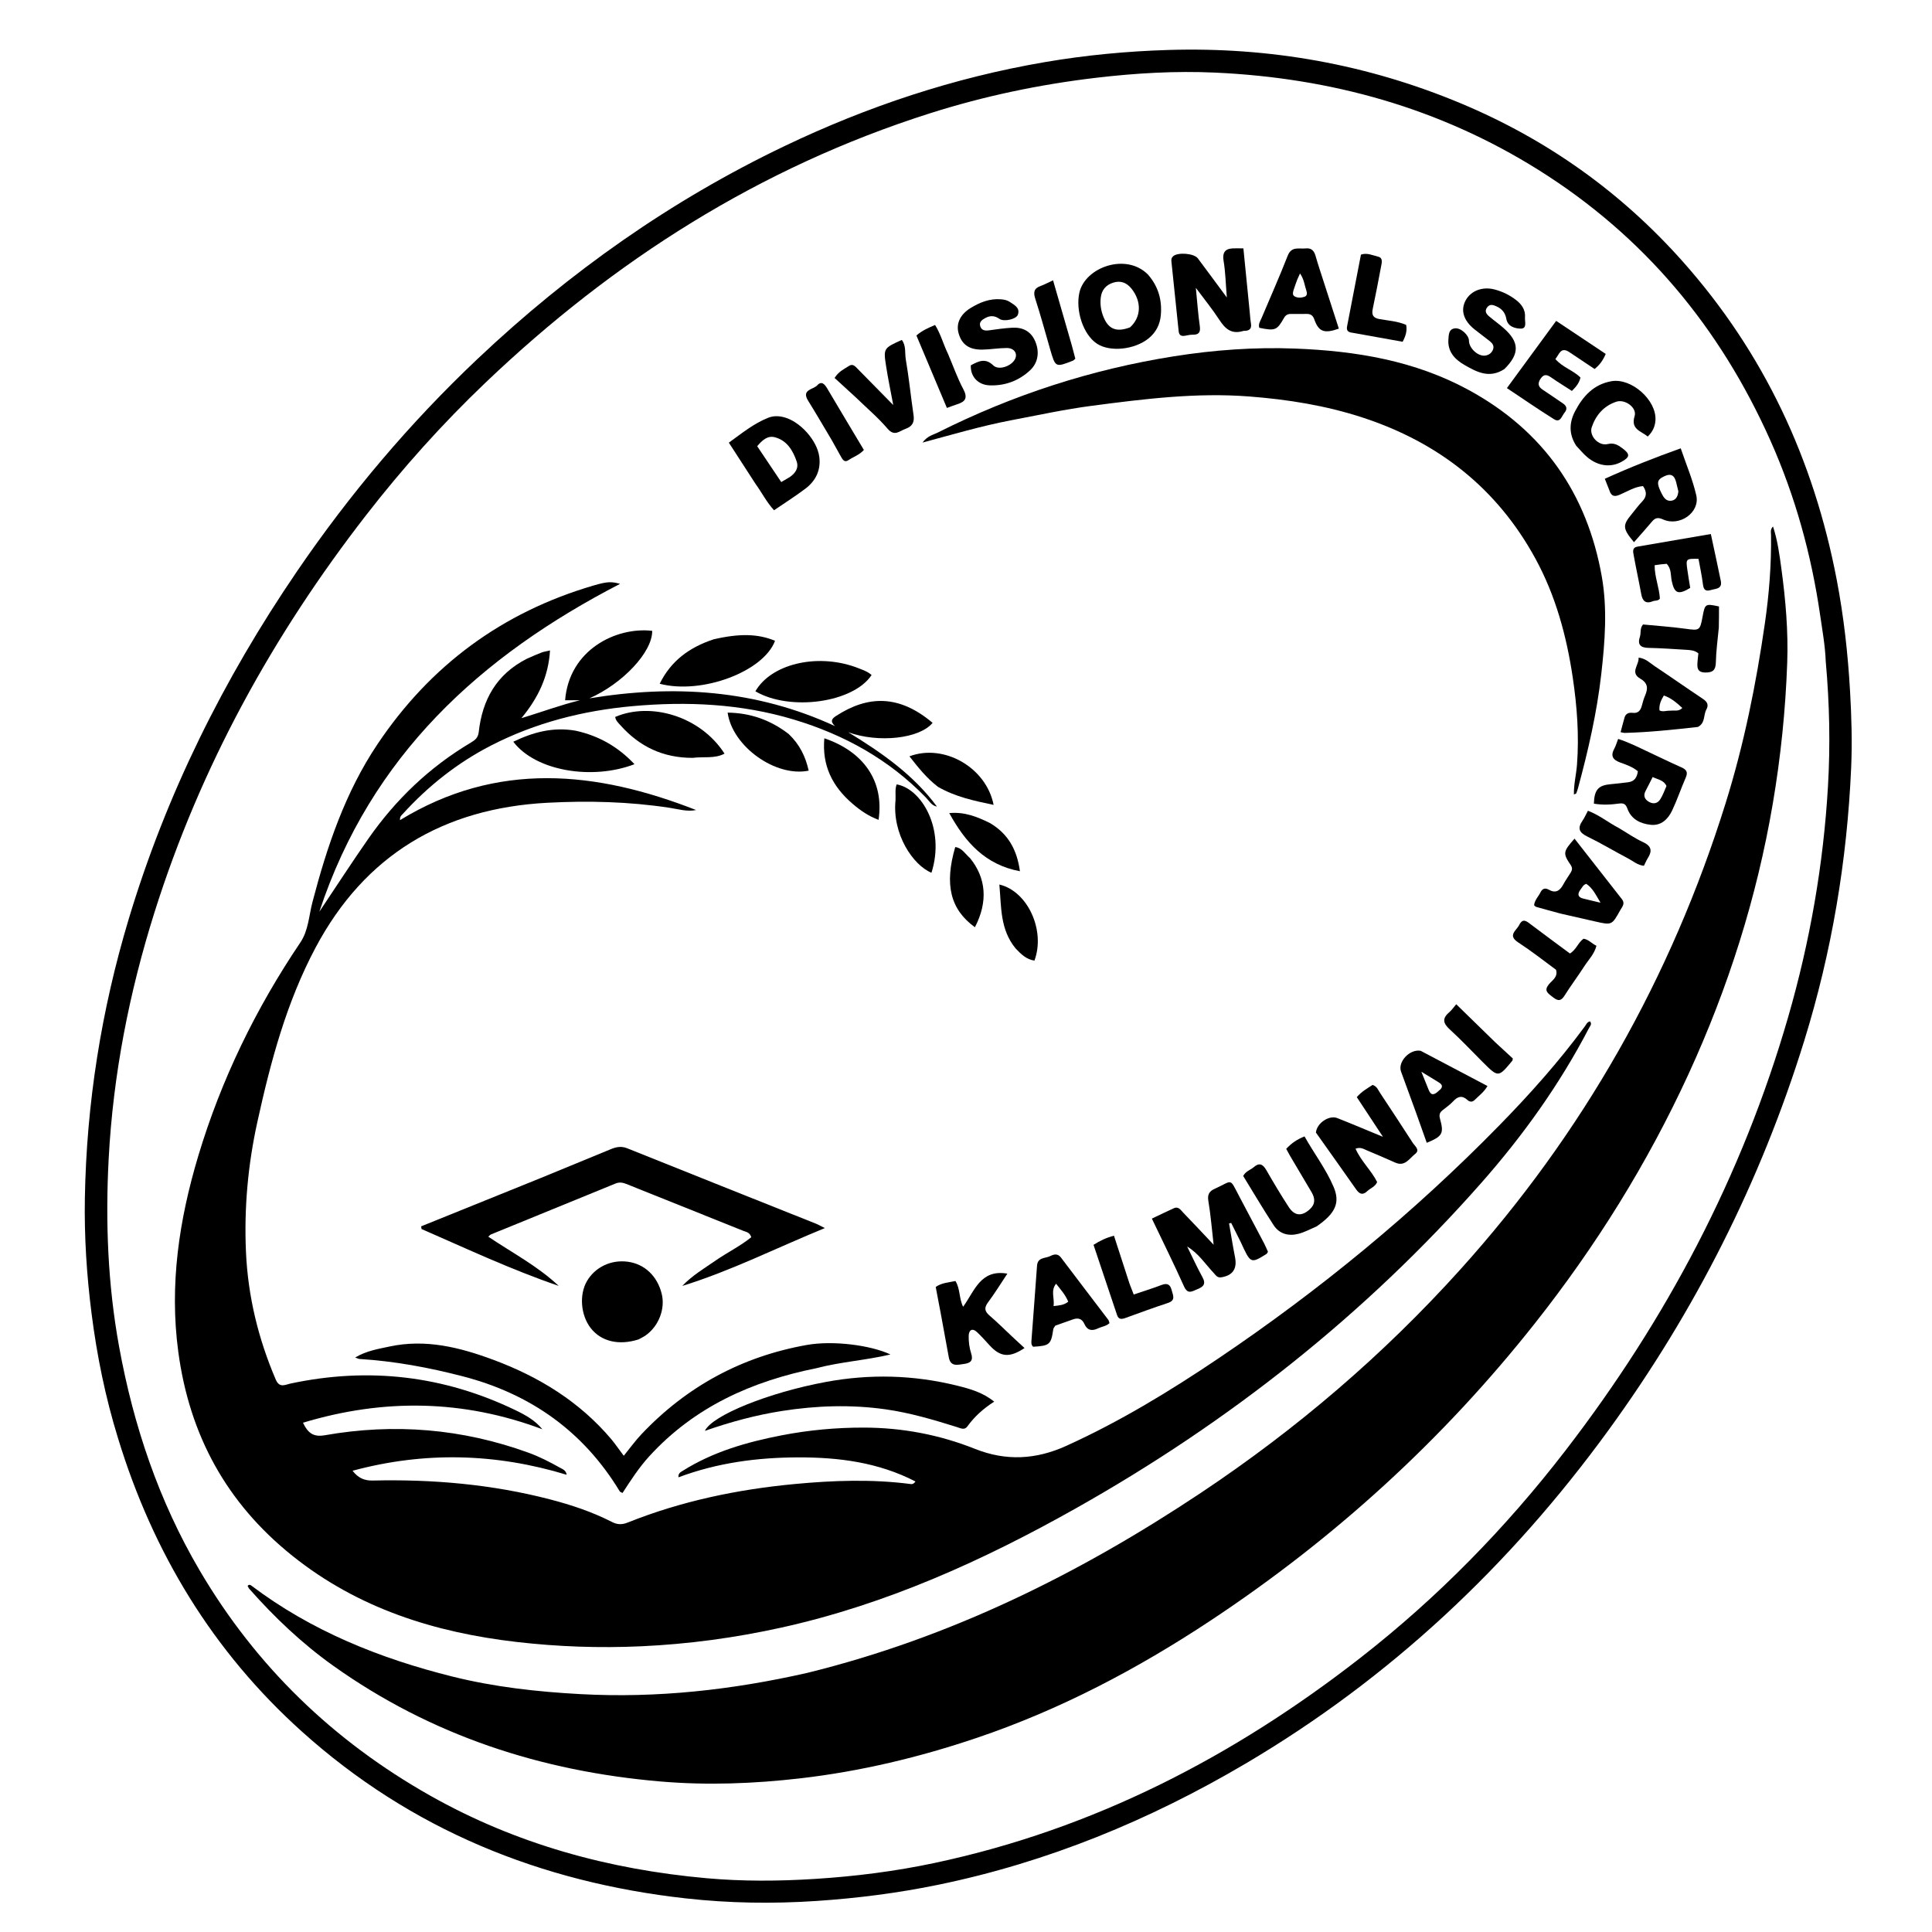<svg version="1.1" id="Layer_1" xmlns="http://www.w3.org/2000/svg" xmlns:xlink="http://www.w3.org/1999/xlink" x="0px" y="0px"
	 width="100%" viewBox="0 0 1024 1024" enable-background="new 0 0 1024 1024" xml:space="preserve">
<path fill="#000000" opacity="1" stroke="none" 
	d="
M62.554,762.287 
	C55.811,740.43 51.375,718.51 48.535,696.22 
	C45.945,675.889 44.628,655.476 44.982,635.024 
	C45.85,584.753 53.698,535.527 68.15,487.351 
	C88.032,421.077 118.468,359.91 157.387,302.862 
	C185.362,261.856 217.225,224.127 253.327,190.024 
	C301.749,144.282 355.545,106.272 415.709,77.478 
	C459.743,56.404 505.7,41.129 553.851,32.908 
	C575.457,29.22 597.25,27.156 619.24,26.484 
	C673.083,24.837 724.856,34.087 774.458,54.86 
	C819.836,73.863 859.043,101.68 891.843,138.556 
	C935.013,187.09 961.302,243.666 973.477,307.149 
	C977.235,326.745 979.433,346.482 980.573,366.425 
	C981.345,379.928 981.742,393.418 981.154,406.863 
	C979,456.193 970.873,504.56 956.242,551.767 
	C933.163,626.229 898.426,694.903 852.629,757.889 
	C800.366,829.767 736.806,889.561 660.045,934.822 
	C609.215,964.794 555.247,987.022 497.309,998.96 
	C475.997,1003.352 454.449,1006.102 432.68,1007.555 
	C409.493,1009.102 386.368,1008.743 363.378,1006.176 
	C286.556,997.599 217.822,969.779 159.958,917.716 
	C112.885,875.363 81.138,823.11 62.554,762.287 
M967.674,350.448 
	C967.371,342.297 965.91,334.292 964.746,326.242 
	C960.101,294.144 951.563,263.12 938.362,233.514 
	C911.623,173.543 871.355,125.095 815.396,90.042 
	C762.927,57.174 705.389,41.27 643.972,38.478 
	C623.018,37.525 602.08,38.748 581.198,41.199 
	C551.068,44.734 521.527,50.94 492.654,60.129 
	C402.714,88.752 325.219,138.021 257.251,202.882 
	C234.442,224.647 213.42,248.093 194.087,272.993 
	C144.633,336.688 106.254,406.306 81.921,483.425 
	C68.462,526.082 59.929,569.714 57.59,614.327 
	C55.848,647.554 57.113,680.752 63.116,713.716 
	C70.761,755.696 84.17,795.503 105.796,832.318 
	C135.665,883.165 176.686,922.735 228.012,951.72 
	C273.533,977.427 322.75,990.86 374.496,995.496 
	C393.551,997.203 412.69,997.078 431.864,995.871 
	C453.302,994.522 474.517,991.838 495.469,987.383 
	C579.516,969.515 653.807,931.118 721.121,878.617 
	C762.028,846.712 798.135,809.822 829.789,768.735 
	C883.17,699.448 923.43,623.327 947.754,539.082 
	C959.309,499.065 966.452,458.303 968.869,416.665 
	C970.136,394.83 969.706,373.109 967.674,350.448 
z"/>
<path fill="#000000" opacity="1" stroke="none" 
	d="
M279.297,349.13 
	C282.08,347.913 284.506,346.81 286.991,345.862 
	C288.202,345.401 289.524,345.23 291.519,344.756 
	C290.674,358.451 285.4,369.723 276.345,380.661 
	C287.461,377.271 297.224,373.614 307.421,371.144 
	C304.788,371.144 302.155,371.144 299.52,371.144 
	C301.646,344.438 326.52,332.148 345.683,334.354 
	C345.819,345.571 330.131,362.275 312.382,370.145 
	C356.995,362.8 400.476,365.44 442.586,384.867 
	C439.744,382.241 441.015,380.845 443.13,379.47 
	C459.905,368.572 476.474,368.033 494.298,383.126 
	C487.361,391.566 465.541,393.893 449.61,388.107 
	C467.257,398.902 484.126,410.612 496.602,427.502 
	C493.773,427.017 492.541,424.57 490.82,422.793 
	C471.22,402.555 447.471,389.406 420.662,381.358 
	C392.66,372.953 364.076,371.672 335.196,374.279 
	C308.956,376.648 283.751,383.066 260.243,395.154 
	C242.448,404.304 226.947,416.589 213.477,431.404 
	C212.835,432.109 211.878,432.685 212.012,434.688 
	C263.526,403.231 316.043,408.625 368.948,429.334 
	C364.163,430.327 359.532,428.857 354.892,428.149 
	C333.388,424.869 311.738,424.336 290.135,425.48 
	C235.142,428.393 193.421,453.044 167.227,502.312 
	C151.763,531.398 143.398,562.852 136.39,594.741 
	C131.407,617.419 129.325,640.401 130.371,663.608 
	C131.429,687.093 136.886,709.562 146.147,731.181 
	C148.145,735.846 151.088,733.929 153.906,733.326 
	C195.345,724.471 235.191,729.064 273.361,747.502 
	C278.531,750 283.627,752.821 287.462,757.537 
	C245.569,741.813 203.49,741.141 160.579,754.068 
	C163.275,759.688 166.223,761.754 172.166,760.709 
	C208.939,754.245 245.012,757.195 280.18,769.987 
	C285.987,772.1 291.468,774.935 296.852,777.94 
	C298.232,778.711 299.979,779.268 300.35,781.656 
	C262.728,770.233 225.11,769.22 186.865,779.528 
	C189.901,783.464 193.206,784.816 197.585,784.715 
	C229.314,783.98 260.712,786.699 291.505,794.698 
	C302.783,797.628 313.857,801.311 324.269,806.637 
	C327.197,808.134 329.624,808.21 332.678,806.988 
	C361.124,795.606 390.772,789.435 421.214,786.564 
	C441.644,784.637 462.031,783.917 482.445,786.543 
	C483.206,786.64 484.112,786.792 485.212,785.214 
	C465.541,775.048 444.532,772.391 423.044,772.443 
	C401.501,772.496 380.314,775.252 359.588,783.014 
	C359.405,780.83 360.711,780.289 361.943,779.514 
	C378.001,769.421 395.875,764.328 414.237,760.761 
	C428.62,757.967 443.181,756.627 457.858,756.656 
	C478.212,756.695 497.912,760.417 516.763,767.929 
	C533.252,774.5 549.082,773.614 565.08,766.368 
	C593.418,753.532 619.876,737.448 645.589,720.116 
	C699.351,683.877 749.232,642.899 794.601,596.535 
	C810.802,579.979 826.23,562.715 839.988,544.025 
	C840.719,543.032 841.206,541.615 842.755,541.365 
	C843.929,542.824 842.732,543.884 842.171,544.961 
	C826.7,574.668 807.378,601.701 785.266,626.791 
	C723.523,696.852 651.257,753.874 570.012,799.571 
	C520.814,827.244 469.653,850.374 414.176,862.646 
	C389.643,868.073 364.869,871.434 339.7,872.571 
	C317.663,873.567 295.769,872.806 273.935,870.286 
	C230.408,865.263 189.867,852.544 154.965,824.606 
	C120.025,796.636 100.399,760.571 94.486,716.418 
	C89.727,680.887 94.943,646.454 105.099,612.621 
	C117.243,572.164 135.572,534.547 159.21,499.505 
	C163.482,493.173 163.725,485.344 165.6,478.165 
	C173.296,448.711 182.95,420.019 200.014,394.525 
	C228.026,352.674 266.27,324.438 314.716,310.294 
	C322.108,308.136 324.152,308.23 328.646,309.452 
	C254.707,347.667 196.592,400.476 169.254,483.239 
	C178.364,469.632 186.59,456.92 195.248,444.509 
	C209.73,423.75 227.688,406.597 249.512,393.624 
	C251.707,392.319 253.394,391.1 253.732,388.047 
	C255.626,370.962 263.085,357.354 279.297,349.13 
z"/>
<path fill="#000000" opacity="1" stroke="none" 
	d="
M427.829,886.672 
	C503.698,868.022 572.163,834.082 636.485,791.24 
	C687.184,757.473 733.172,718.165 773.994,672.864 
	C838.989,600.736 885.74,518.238 914.641,425.613 
	C924.355,394.478 930.786,362.559 935.433,330.324 
	C937.659,314.884 938.894,299.27 938.682,283.606 
	C938.663,282.214 938.151,280.646 939.738,279.063 
	C942.192,286.551 943.176,294.083 944.185,301.526 
	C946.421,318.009 947.852,334.59 947.262,351.251 
	C946.374,376.332 943.824,401.224 939.607,426.004 
	C931.128,475.824 915.971,523.534 894.915,569.349 
	C873.194,616.615 845.84,660.511 813.582,701.323 
	C764.722,763.139 707.183,815.561 641.527,858.999 
	C602.79,884.628 561.873,906.189 517.736,921.105 
	C487.291,931.393 456.171,938.861 424.159,942.558 
	C399.436,945.413 374.695,946.334 349.926,944.212 
	C286.875,938.811 228.523,919.85 176.632,882.885 
	C160.152,871.145 145.532,857.281 132.136,842.129 
	C131.726,841.665 131.507,841.032 131.236,840.543 
	C131.978,839.737 132.604,839.942 133.152,840.355 
	C165.052,864.465 201.311,879.009 239.752,888.602 
	C262.053,894.167 284.771,896.681 307.743,897.924 
	C348.247,900.117 388.018,895.707 427.829,886.672 
z"/>
<path fill="#000000" opacity="1" stroke="none" 
	d="
M535.622,222.811 
	C519.991,225.811 505.126,230.228 488.943,234.572 
	C491.611,230.977 494.57,230.502 496.976,229.293 
	C536.636,209.358 578.388,195.774 622.228,188.841 
	C643.444,185.486 664.859,183.923 686.344,184.746 
	C718.518,185.979 749.844,191.102 778.591,206.789 
	C818.05,228.321 841.238,261.69 848.99,305.605 
	C852.004,322.684 850.663,340.057 848.704,357.321 
	C846.372,377.855 841.752,397.879 836.37,417.767 
	C836.117,418.704 835.798,419.63 835.414,420.52 
	C835.322,420.735 834.851,420.788 834.199,421.069 
	C834.107,415.646 835.44,410.516 835.836,405.319 
	C837.021,389.79 835.869,374.421 833.593,359.113 
	C830.322,337.107 824.545,315.799 813.846,296.15 
	C793.498,258.779 762.359,234.438 722.187,221.302 
	C702.674,214.922 682.604,211.721 662.12,210.141 
	C634.015,207.973 606.377,211.449 578.671,215.081 
	C564.328,216.962 550.22,220.034 535.622,222.811 
z"/>
<path fill="#000000" opacity="1" stroke="none" 
	d="
M286.509,624.41 
	C299.178,619.193 311.497,614.133 323.81,609.058 
	C326.644,607.89 329.315,607.363 332.445,608.621 
	C365.8,622.027 399.208,635.299 432.596,648.624 
	C433.653,649.046 434.643,649.637 437.176,650.91 
	C411.283,661.523 387.389,673.594 361.621,681.569 
	C366.843,676.072 373.28,672.266 379.392,668.042 
	C385.6,663.751 392.476,660.416 398.185,655.746 
	C397.394,653.104 395.498,652.987 394.04,652.401 
	C373.353,644.084 352.641,635.832 331.953,627.52 
	C330.009,626.74 328.238,626.47 326.202,627.305 
	C304.184,636.342 282.141,645.318 260.111,654.325 
	C259.828,654.44 259.621,654.742 258.801,655.467 
	C271.468,663.991 284.958,671.058 296.128,681.542 
	C271.19,673.048 247.442,661.876 223.405,651.395 
	C223.346,650.924 223.287,650.454 223.228,649.983 
	C244.204,641.509 265.18,633.035 286.509,624.41 
z"/>
<path fill="#000000" opacity="1" stroke="none" 
	d="
M432.885,725.132 
	C398.389,732.074 367.94,745.749 344.045,771.951 
	C338.643,777.874 334.352,784.557 329.951,791.311 
	C329.251,790.916 328.687,790.793 328.481,790.453 
	C309.224,758.646 281.19,738.817 245.427,729.515 
	C227.399,724.826 209.153,721.434 190.528,720.285 
	C190.06,720.256 189.606,719.983 188.236,719.51 
	C194.277,715.926 200.428,714.987 206.41,713.695 
	C225.555,709.561 243.676,714.116 261.43,720.706 
	C285.684,729.708 307.198,742.906 324.086,762.902 
	C325.265,764.299 326.317,765.803 327.416,767.267 
	C328.391,768.567 329.347,769.881 330.606,771.589 
	C333.926,767.517 336.724,763.605 339.999,760.146 
	C364,734.794 393.261,718.972 427.594,712.86 
	C441.524,710.38 461.455,712.955 471.962,717.896 
	C458.666,721.028 445.727,721.768 432.885,725.132 
z"/>
<path fill="#000000" opacity="1" stroke="none" 
	d="
M507.346,734.435 
	C514.317,736.175 520.803,737.992 526.946,742.886 
	C521.005,746.718 516.406,750.922 512.698,756.069 
	C511.193,758.159 509.049,756.965 507.182,756.381 
	C494.811,752.511 482.43,748.833 469.514,746.992 
	C451.049,744.359 432.721,744.984 414.381,747.856 
	C400.599,750.014 387.185,753.647 373.603,758.381 
	C377.496,750.132 407.461,738.079 437.684,732.47 
	C460.862,728.168 483.993,728.664 507.346,734.435 
z"/>
<path fill="#000000" opacity="1" stroke="none" 
	d="
M657.605,658.299 
	C655.835,654.693 654.195,651.438 652.555,648.184 
	C652.18,648.266 651.805,648.348 651.43,648.429 
	C652.475,654.41 653.418,660.41 654.592,666.364 
	C655.798,672.479 653.37,676.06 647.27,677.011 
	C645.142,677.343 644.353,675.835 643.246,674.655 
	C638.771,669.883 635.191,664.256 629.223,660.685 
	C631.912,666.127 634.429,671.662 637.35,676.976 
	C639.331,680.582 637.759,682.054 634.647,683.293 
	C631.894,684.39 629.562,686.293 627.55,681.807 
	C622.196,669.873 616.369,658.15 610.512,645.885 
	C614.699,643.902 618.399,642.113 622.132,640.396 
	C624.616,639.253 625.801,641.351 627.101,642.694 
	C632.276,648.036 637.345,653.481 643.25,659.731 
	C642.269,651.227 641.694,643.864 640.466,636.611 
	C639.873,633.105 640.905,631.394 643.909,630.042 
	C653.556,625.703 651.497,623.955 656.841,634.119 
	C661.176,642.364 665.575,650.575 669.91,658.82 
	C670.741,660.402 671.409,662.069 672.048,663.47 
	C671.607,664.124 671.486,664.497 671.232,664.653 
	C662.868,669.806 662.866,669.803 657.605,658.299 
z"/>
<path fill="#000000" opacity="1" stroke="none" 
	d="
M338.419,709.926 
	C327.91,713.262 318.596,710.967 313.12,703.954 
	C307.787,697.125 306.903,686.239 311.095,679.022 
	C315.427,671.566 323.914,667.542 332.769,668.746 
	C341.688,669.958 348.446,676.384 350.741,685.833 
	C352.659,693.733 349.134,702.89 342.242,707.766 
	C341.162,708.53 339.941,709.097 338.419,709.926 
z"/>
<path fill="#000000" opacity="1" stroke="none" 
	d="
M697.471,600.292 
	C697.93,595.245 704.467,590.911 708.766,592.6 
	C716.454,595.622 724.057,598.862 733.001,602.549 
	C727.877,594.773 723.53,588.178 719.128,581.499 
	C721.645,578.559 724.67,576.876 727.502,575.029 
	C729.821,575.754 730.484,577.796 731.55,579.406 
	C737.338,588.147 743.11,596.898 748.78,605.715 
	C749.909,607.471 752.834,609.479 750.038,611.63 
	C747.011,613.96 744.683,618.521 739.492,616.196 
	C734.485,613.954 729.443,611.789 724.378,609.679 
	C722.759,609.005 721.17,607.84 718.466,608.831 
	C721.372,615.479 726.851,620.334 729.915,626.512 
	C728.841,629.031 726.386,629.727 724.727,631.294 
	C722.251,633.633 720.544,632.933 718.732,630.338 
	C711.782,620.378 704.699,610.51 697.471,600.292 
z"/>
<path fill="#000000" opacity="1" stroke="none" 
	d="
M659.113,175.369 
	C652.612,177.413 649.308,174.166 646.24,169.458 
	C642.617,163.9 638.4,158.73 633.822,152.558 
	C634.554,159.916 635.003,166.39 635.914,172.798 
	C636.391,176.16 635.403,177.468 632.094,177.403 
	C630.784,177.377 629.461,177.714 628.154,177.94 
	C626.208,178.277 624.947,177.835 624.716,175.563 
	C623.459,163.193 622.135,150.831 620.861,138.463 
	C620.758,137.467 620.942,136.546 621.815,135.787 
	C624.332,133.602 632.863,134.245 634.873,136.929 
	C639.824,143.535 644.709,150.192 650.245,157.672 
	C649.65,150.447 649.532,144.325 648.543,138.348 
	C647.634,132.861 650.163,131.529 654.767,131.629 
	C656.058,131.657 657.35,131.633 659.023,131.633 
	C660.146,142.92 661.24,153.929 662.336,164.939 
	C662.55,167.081 662.661,169.241 663.019,171.359 
	C663.5,174.208 662.341,175.444 659.113,175.369 
z"/>
<path fill="#000000" opacity="1" stroke="none" 
	d="
M400.466,256.49 
	C395.677,249.116 391.101,242.035 386.303,234.611 
	C393.282,229.579 399.552,224.434 407.201,221.41 
	C409.92,220.334 412.722,220.414 415.52,221.136 
	C423.993,223.324 433.053,233.332 434.225,242.024 
	C435.18,249.098 432.406,254.818 426.877,259.003 
	C421.608,262.992 415.995,266.525 410.262,270.444 
	C406.28,266.116 403.857,261.172 400.466,256.49 
M418.568,252.868 
	C421.55,250.83 423.484,248.08 422.22,244.47 
	C420.204,238.708 417.102,233.463 410.729,231.765 
	C406.778,230.713 403.999,233.347 401.327,236.5 
	C405.608,242.88 409.8,249.125 414.082,255.505 
	C415.736,254.54 416.861,253.883 418.568,252.868 
z"/>
<path fill="#000000" opacity="1" stroke="none" 
	d="
M608.459,145.532 
	C614.031,151.919 615.953,159.141 615.259,167.06 
	C614.823,172.04 612.637,176.288 608.654,179.456 
	C601.207,185.381 588.38,186.67 581.505,182.22 
	C574.037,177.387 569.968,164.44 572.116,155.021 
	C575.154,141.702 596.785,133.777 608.459,145.532 
M598.94,173.506 
	C604.882,168.153 605.179,159.835 599.743,153.025 
	C597.175,149.808 593.983,148.563 590.034,149.803 
	C586.178,151.014 583.894,153.711 583.422,157.752 
	C583.01,161.283 583.533,164.728 584.883,168.023 
	C587.505,174.422 591.692,176.243 598.94,173.506 
z"/>
<path fill="#000000" opacity="1" stroke="none" 
	d="
M536.527,708.48 
	C538.827,710.615 540.873,712.509 543.02,714.496 
	C535.015,719.819 530.198,719.293 524.47,713.023 
	C522.34,710.692 520.239,708.319 517.949,706.15 
	C515.265,703.607 513.496,704.988 513.426,708.015 
	C513.355,711.113 513.776,714.365 514.728,717.309 
	C515.987,721.203 514.349,722.454 510.962,722.918 
	C507.52,723.389 503.818,724.577 502.874,719.358 
	C501.488,711.699 500.081,704.044 498.662,696.391 
	C497.789,691.687 496.877,686.989 495.948,682.106 
	C499.164,679.871 502.825,679.745 506.398,678.971 
	C508.992,683.088 508.233,688.09 510.467,692.607 
	C516.522,684.389 519.602,672.57 533.92,675.059 
	C530.473,680.233 527.288,685.438 523.654,690.308 
	C521.431,693.288 521.958,695.128 524.582,697.375 
	C528.62,700.832 532.39,704.602 536.527,708.48 
z"/>
<path fill="#000000" opacity="1" stroke="none" 
	d="
M852.999,259.878 
	C852.168,257.849 851.513,256.161 850.585,253.767 
	C863.686,247.804 876.868,242.611 890.823,237.624 
	C893.743,246.252 897.19,254.247 899.071,262.594 
	C901.105,271.619 890.26,279.254 881.478,275.324 
	C878.825,274.137 877.314,274.366 875.566,276.464 
	C872.502,280.138 869.285,283.683 866.048,287.379 
	C859.95,280.083 859.933,278.395 864.869,272.449 
	C866.675,270.273 868.318,267.941 870.284,265.922 
	C872.784,263.355 873.041,260.797 870.819,257.633 
	C866.393,258.009 862.571,260.465 858.536,262.197 
	C855.895,263.332 854.083,263.276 852.999,259.878 
M889.57,260.428 
	C889.184,258.832 888.802,257.235 888.41,255.641 
	C887.531,252.06 885.763,250.666 882.011,252.472 
	C878.176,254.317 877.825,255.901 880.761,261.692 
	C881.759,263.66 883.047,265.608 885.507,265.429 
	C887.882,265.256 889.283,263.613 889.57,260.428 
z"/>
<path fill="#000000" opacity="1" stroke="none" 
	d="
M697.812,650.027 
	C694.426,651.482 691.454,653.1 688.276,653.93 
	C683.011,655.305 678.109,654.057 675.047,649.366 
	C669.433,640.763 664.216,631.902 658.918,623.287 
	C660.291,620.675 662.781,620.129 664.499,618.631 
	C667.385,616.115 669.318,616.965 671.13,620.108 
	C674.953,626.734 678.862,633.323 683.034,639.732 
	C686.184,644.572 690.008,644.788 694.256,640.906 
	C697.266,638.156 697.053,635.104 695.167,631.901 
	C691.369,625.451 687.534,619.024 683.728,612.58 
	C683.061,611.45 682.463,610.281 681.719,608.922 
	C684.387,606.014 687.395,603.9 691.43,602.32 
	C696.497,611.409 702.817,619.608 706.844,629.092 
	C710.413,637.496 707.803,643.148 697.812,650.027 
z"/>
<path fill="#000000" opacity="1" stroke="none" 
	d="
M514.554,193.617 
	C518.749,191.376 522.273,189.623 526.448,193.661 
	C529.274,196.394 535.687,194.212 537.791,190.681 
	C539.631,187.594 537.711,184.445 533.61,184.451 
	C529.315,184.458 525.024,185.227 520.725,185.304 
	C513.632,185.43 509.687,182.56 508.04,176.507 
	C506.66,171.437 508.987,166.575 514.488,163.224 
	C519.395,160.234 524.563,158.158 530.501,158.633 
	C532.215,158.77 533.837,159.098 535.22,160.028 
	C537.637,161.655 540.846,163.183 539.467,166.851 
	C538.559,169.265 532.035,170.623 529.774,169.038 
	C527.284,167.292 524.946,167.113 522.338,168.505 
	C520.468,169.504 518.728,170.681 519.617,173.112 
	C520.368,175.164 522.167,175.364 524.184,175.084 
	C528.284,174.515 532.396,173.919 536.523,173.696 
	C541.97,173.401 546.286,175.476 548.6,180.706 
	C551.108,186.374 550.286,192.265 545.917,196.316 
	C539.944,201.854 532.636,204.542 524.521,204.243 
	C518.346,204.017 514.266,199.544 514.554,193.617 
z"/>
<path fill="#000000" opacity="1" stroke="none" 
	d="
M874.125,398.748 
	C880.046,401.516 885.58,404.232 891.212,406.725 
	C893.834,407.886 894.75,409.234 893.504,412.087 
	C890.974,417.878 888.959,423.903 886.257,429.607 
	C884.087,434.186 880.433,437.739 874.951,437.167 
	C869.493,436.596 864.6,434.281 862.548,428.575 
	C861.708,426.241 860.629,425.557 858.153,425.9 
	C853.725,426.513 849.236,426.738 844.789,425.942 
	C845.031,418.467 847.171,416.157 854.038,415.601 
	C857.016,415.359 859.982,414.966 862.949,414.607 
	C866.332,414.196 867.689,411.984 868.095,408.789 
	C865.325,406.441 861.961,405.313 858.729,404.142 
	C854.689,402.679 853.546,400.551 855.657,396.706 
	C856.439,395.28 856.869,393.662 857.649,391.642 
	C863.443,393.487 868.566,396.159 874.125,398.748 
M883.265,416.619 
	C881.889,413.486 878.787,413.211 875.943,411.85 
	C874.607,414.479 873.461,416.851 872.209,419.166 
	C870.793,421.786 871.745,423.736 874.034,425.024 
	C876.373,426.34 878.639,425.872 880.068,423.497 
	C881.255,421.522 882.122,419.355 883.265,416.619 
z"/>
<path fill="#000000" opacity="1" stroke="none" 
	d="
M832.165,186.898 
	C827.192,183.326 826.481,187.828 824.386,190.287 
	C828.125,194.712 833.775,196.213 837.679,200.094 
	C837.059,202.905 835.446,204.923 833.145,207.202 
	C829.441,204.811 825.646,202.498 822.008,199.96 
	C819.846,198.451 818.237,198.248 816.6,200.645 
	C814.971,203.029 815.091,204.856 817.595,206.502 
	C821.21,208.878 824.733,211.391 828.34,213.779 
	C830.459,215.182 830.817,216.863 829.208,218.775 
	C827.757,220.5 826.982,224.256 823.732,222.232 
	C815.434,217.063 807.39,211.486 798.688,205.703 
	C807.507,193.668 815.919,182.188 824.793,170.078 
	C833.776,176.065 842.398,181.813 851.065,187.59 
	C849.589,191.031 847.897,193.398 845.167,195.573 
	C840.972,192.77 836.721,189.928 832.165,186.898 
z"/>
<path fill="#000000" opacity="1" stroke="none" 
	d="
M797.357,195.605 
	C789.433,200.808 782.665,197.172 776.155,193.408 
	C771.091,190.481 767.189,186.396 767.685,179.826 
	C767.87,177.37 767.84,174.469 771.065,174.035 
	C774.246,173.607 778.562,177.629 778.575,180.561 
	C778.592,184.546 783.384,189.021 787.21,188.469 
	C789.104,188.196 790.631,187.118 791.336,185.236 
	C792.037,183.364 791.043,181.97 789.703,180.89 
	C786.988,178.699 784.139,176.673 781.42,174.486 
	C775.669,169.86 774.043,164.387 776.803,159.243 
	C779.599,154.03 785.854,151.73 792.304,153.459 
	C796.377,154.55 800.09,156.369 803.42,158.907 
	C806.457,161.222 808.605,164.19 808.277,168.215 
	C808.097,170.43 809.565,174.245 805.947,174.174 
	C803.015,174.117 799.097,173.098 798.381,168.991 
	C797.804,165.684 796.017,163.65 793.064,162.331 
	C791.255,161.523 789.608,161.039 788.193,162.943 
	C786.716,164.934 787.8,166.432 789.262,167.676 
	C791.79,169.827 794.52,171.746 797.01,173.939 
	C805.38,181.311 805.531,187.525 797.357,195.605 
z"/>
<path fill="#000000" opacity="1" stroke="none" 
	d="
M559.357,702.618 
	C558.765,703.433 558.338,704.003 558.246,704.623 
	C557.05,712.658 556.343,713.283 547.594,713.803 
	C546.415,712.791 546.633,711.373 546.725,710.106 
	C547.674,697.024 548.738,683.951 549.645,670.867 
	C549.964,666.274 554.021,667.047 556.588,665.773 
	C558.495,664.826 560.564,664.171 562.348,666.54 
	C570.657,677.571 579.069,688.524 587.414,699.527 
	C587.78,700.009 587.852,700.714 588.055,701.301 
	C586.251,702.958 583.982,703.103 582.07,704.028 
	C578.91,705.555 576.333,705.288 574.751,701.734 
	C573.509,698.943 571.436,698.3 568.626,699.333 
	C565.668,700.422 562.662,701.38 559.357,702.618 
M559.744,680.395 
	C556.757,684.091 558.997,688.045 558.42,692.253 
	C561.623,691.889 564.017,691.706 566.189,689.927 
	C564.754,686.393 562.344,683.675 559.744,680.395 
z"/>
<path fill="#000000" opacity="1" stroke="none" 
	d="
M378.253,338.851 
	C392.102,335.645 401.843,335.914 410.781,339.628 
	C404.771,355.865 372.099,368.278 349.655,362.401 
	C355.65,350.2 365.457,343.07 378.253,338.851 
z"/>
<path fill="#000000" opacity="1" stroke="none" 
	d="
M752.984,556.949 
	C764.878,563.212 776.442,569.308 788.402,575.613 
	C786.466,578.94 783.848,580.736 781.689,582.926 
	C780.4,584.235 779.017,584.155 777.727,582.979 
	C774.873,580.379 772.57,581.147 770.155,583.774 
	C768.485,585.591 766.371,587.001 764.438,588.572 
	C762.987,589.752 762.705,591.034 763.228,592.94 
	C765.391,600.827 764.581,602.235 756.213,605.713 
	C754.337,600.431 752.491,595.158 750.59,589.904 
	C747.936,582.57 745.226,575.257 742.568,567.924 
	C740.742,562.888 747.104,555.878 752.984,556.949 
M762.609,578.099 
	C764.388,576.752 765.107,575.299 762.803,573.827 
	C760.11,572.106 757.351,570.49 753.351,568.056 
	C755.053,572.272 756.168,575.017 757.27,577.767 
	C758.473,580.77 760.172,580.48 762.609,578.099 
z"/>
<path fill="#000000" opacity="1" stroke="none" 
	d="
M699.44,142.707 
	C702.89,153.468 706.258,163.836 709.618,174.183 
	C701.803,176.961 698.912,175.828 696.591,169.237 
	C695.859,167.155 694.609,166.349 692.526,166.384 
	C689.702,166.432 686.877,166.403 684.052,166.4 
	C682.405,166.399 681.332,167.119 680.49,168.605 
	C676.804,175.106 675.84,175.448 667.466,173.744 
	C666.803,171.802 667.966,170.228 668.646,168.606 
	C673.267,157.584 678.171,146.675 682.507,135.543 
	C684.524,130.364 688.46,132.052 692.005,131.668 
	C695.443,131.297 696.685,133.296 697.424,136.147 
	C697.964,138.23 698.706,140.261 699.44,142.707 
M687.531,148.293 
	C686.869,150.164 686.133,152.013 685.572,153.914 
	C685.251,155.003 684.923,156.37 686.155,157.073 
	C687.813,158.02 689.711,157.882 691.443,157.284 
	C692.796,156.818 692.849,155.416 692.478,154.316 
	C691.463,151.315 691.189,147.996 689.036,144.939 
	C688.474,146.201 688.145,146.94 687.531,148.293 
z"/>
<path fill="#000000" opacity="1" stroke="none" 
	d="
M835.446,236.283 
	C831.402,230.061 831.72,223.906 834.825,217.967 
	C838.97,210.039 844.635,203.726 854.092,202.053 
	C864.678,200.18 878.132,212.103 877.421,222.793 
	C877.203,226.074 875.969,228.821 873.349,231.375 
	C869.695,228.378 864.202,227.584 866.383,220.515 
	C867.742,216.111 861.321,211.379 856.685,212.919 
	C850.058,215.12 845.821,220.014 843.654,226.441 
	C842.127,230.973 847.253,236.526 852.081,235.37 
	C855.422,234.57 857.469,235.79 859.768,237.489 
	C864.114,240.7 864.037,242.262 859.344,244.817 
	C853.641,247.922 846.942,247.066 841.259,242.284 
	C839.233,240.578 837.527,238.493 835.446,236.283 
z"/>
<path fill="#000000" opacity="1" stroke="none" 
	d="
M305.209,387.311 
	C317.625,390.058 327.697,395.935 336.29,405.038 
	C313.858,413.643 283.879,408.696 272.051,393.13 
	C282.508,388.113 293.167,385.161 305.209,387.311 
z"/>
<path fill="#000000" opacity="1" stroke="none" 
	d="
M453.275,353.513 
	C456.528,354.8 459.569,355.657 461.968,357.772 
	C452.244,372.517 418.646,377.118 400.373,366.403 
	C408.584,352.089 432.467,346.173 453.275,353.513 
z"/>
<path fill="#000000" opacity="1" stroke="none" 
	d="
M827.046,484.198 
	C822.494,482.967 818.342,481.847 814.207,480.666 
	C813.773,480.542 813.441,480.058 813.091,479.765 
	C813.423,477.001 815.38,475.236 816.447,473.029 
	C817.435,470.985 818.916,470.432 820.903,471.561 
	C824.513,473.611 826.76,472.131 828.53,468.857 
	C829.713,466.67 831.164,464.63 832.481,462.515 
	C833.319,461.168 833.538,460.015 832.476,458.449 
	C828.27,452.248 828.45,451.385 834.535,444.499 
	C842.949,455.256 851.29,465.944 859.666,476.604 
	C861.5,478.939 859.766,480.617 858.754,482.44 
	C854.321,490.416 854.316,490.413 845.372,488.375 
	C839.398,487.013 833.424,485.652 827.046,484.198 
M837.431,471.867 
	C835.988,474.04 836.443,475.566 839.018,476.23 
	C841.834,476.956 844.674,477.585 848.309,478.448 
	C845.835,474.362 844.181,470.697 840.767,468.468 
	C839.069,468.954 838.644,470.327 837.431,471.867 
z"/>
<path fill="#000000" opacity="1" stroke="none" 
	d="
M883.374,298.834 
	C881.105,298.971 879.166,299.26 876.992,299.584 
	C876.968,305.85 879.472,311.443 879.771,317.28 
	C878.805,318.616 877.281,318.175 876.093,318.658 
	C872.328,320.189 870.581,318.653 869.898,314.908 
	C868.65,308.065 867.151,301.268 865.917,294.422 
	C865.589,292.602 864.889,290.24 867.932,289.716 
	C880.776,287.504 893.621,285.303 906.78,283.044 
	C908.635,291.736 910.415,299.795 912.057,307.883 
	C912.943,312.25 909.365,311.961 906.768,312.738 
	C903.927,313.588 902.937,312.534 902.588,309.695 
	C902.029,305.137 901.037,300.632 900.244,296.198 
	C893.589,296.079 893.509,296.135 894.316,301.904 
	C894.773,305.169 895.344,308.417 895.852,311.605 
	C889.516,315.422 887.475,314.604 886.061,307.964 
	C885.416,304.939 885.997,301.58 883.374,298.834 
z"/>
<path fill="#000000" opacity="1" stroke="none" 
	d="
M899.906,385.3 
	C886.754,386.776 874.025,388.12 861.214,388.457 
	C860.587,388.473 859.953,388.25 858.948,388.072 
	C859.678,385.347 860.313,382.809 861.046,380.299 
	C861.674,378.145 863.35,377.588 865.358,377.823 
	C868.309,378.17 869.558,376.514 870.227,373.971 
	C870.692,372.206 871.174,370.421 871.896,368.752 
	C873.521,364.998 873.559,362.114 869.374,359.694 
	C863.761,356.449 868.816,352.488 868.495,348.537 
	C872.419,349.053 874.489,351.398 876.894,352.996 
	C885.489,358.711 893.926,364.663 902.522,370.376 
	C904.859,371.929 905.794,373.556 904.385,376.115 
	C902.772,379.045 903.952,383.212 899.906,385.3 
M885.448,376.68 
	C887.463,376.405 889.727,377.258 891.663,375.241 
	C888.689,372.528 885.811,369.954 881.863,368.627 
	C880.302,371.244 879.224,373.703 879.575,376.543 
	C881.408,377.475 883.042,376.586 885.448,376.68 
z"/>
<path fill="#000000" opacity="1" stroke="none" 
	d="
M453.481,210.52 
	C449.57,206.925 445.909,203.579 442.34,200.317 
	C444.656,196.722 447.509,195.575 449.964,193.956 
	C452.072,192.566 453.318,194.22 454.601,195.524 
	C460.636,201.661 466.669,207.799 473.441,214.687 
	C472.024,207.062 470.661,200.609 469.655,194.1 
	C468.183,184.582 468.293,184.565 477.974,180.163 
	C480.361,183.262 479.507,187.148 480.1,190.574 
	C481.795,200.358 482.754,210.267 484.206,220.098 
	C484.767,223.896 483.427,226.088 479.891,227.324 
	C476.715,228.433 474.139,231.556 470.431,227.217 
	C465.374,221.299 459.345,216.212 453.481,210.52 
z"/>
<path fill="#000000" opacity="1" stroke="none" 
	d="
M367.132,401.679 
	C351.488,401.713 339.008,395.745 328.943,384.504 
	C327.753,383.176 326.314,381.942 326.069,379.988 
	C344.993,371.896 371.268,379.613 384.02,399.445 
	C378.759,402.238 372.997,400.92 367.132,401.679 
z"/>
<path fill="#000000" opacity="1" stroke="none" 
	d="
M417.963,388.99 
	C423.802,394.514 426.974,401.008 428.611,408.462 
	C411.183,412.041 388.182,395.718 385.662,377.706 
	C397.74,377.869 408.267,381.574 417.963,388.99 
z"/>
<path fill="#000000" opacity="1" stroke="none" 
	d="
M598.666,680.366 
	C599.461,682.389 600.105,684.068 600.895,686.13 
	C605.96,684.407 610.852,682.883 615.633,681.067 
	C618.719,679.896 620.248,680.787 621.031,683.885 
	C621.718,686.604 623.273,689.205 619.006,690.601 
	C611.443,693.077 603.977,695.849 596.492,698.557 
	C594.539,699.264 592.885,699.438 592.085,697.061 
	C587.919,684.672 583.772,672.275 579.588,659.789 
	C583.088,657.585 586.289,656.009 590.426,654.95 
	C593.164,663.437 595.839,671.73 598.666,680.366 
z"/>
<path fill="#000000" opacity="1" stroke="none" 
	d="
M824.722,513.989 
	C817.91,508.956 811.475,503.92 804.655,499.477 
	C798.868,495.708 803.778,493.195 805.221,490.253 
	C807.137,486.345 809.247,488.36 811.491,490.055 
	C818.359,495.242 825.3,500.332 832.11,505.384 
	C835.479,503.279 836.383,499.686 839.275,497.538 
	C841.954,497.885 843.653,500.113 846.144,501.287 
	C845.034,505.695 841.973,508.645 839.775,512.058 
	C836.354,517.37 832.537,522.431 829.178,527.78 
	C826.81,531.55 824.817,529.882 822.399,528.009 
	C820.095,526.224 818.329,524.909 820.95,521.685 
	C822.657,519.586 825.883,517.901 824.722,513.989 
z"/>
<path fill="#000000" opacity="1" stroke="none" 
	d="
M911.008,332.668 
	C910.39,339.071 909.574,345.018 909.441,350.98 
	C909.349,355.092 907.943,356.51 903.82,356.442 
	C899.435,356.371 899.511,353.787 899.715,350.794 
	C899.817,349.313 900.015,347.839 900.176,346.298 
	C898.204,344.647 895.868,344.541 893.586,344.404 
	C886.949,344.007 880.312,343.516 873.669,343.389 
	C869.326,343.306 867.837,341.495 869.188,337.47 
	C869.87,335.438 869.043,333.08 870.828,330.984 
	C878.232,331.707 885.835,332.213 893.365,333.251 
	C900.715,334.264 901.025,334.267 902.376,326.986 
	C903.681,319.95 903.801,319.871 911.102,321.434 
	C911.102,324.993 911.102,328.606 911.008,332.668 
z"/>
<path fill="#000000" opacity="1" stroke="none" 
	d="
M451.957,426.082 
	C441.098,416.824 435.634,405.685 436.916,391.314 
	C457.294,398.223 468.773,413.598 465.653,434.542 
	C460.561,432.624 456.227,429.76 451.957,426.082 
z"/>
<path fill="#000000" opacity="1" stroke="none" 
	d="
M716.85,176.368 
	C714.303,176.142 713.58,175.028 713.986,172.947 
	C716.45,160.319 718.874,147.684 721.329,134.96 
	C724.564,133.814 727.562,135.35 730.511,136.062 
	C733.09,136.684 732.369,139.266 732.016,141.158 
	C730.621,148.632 729.178,156.098 727.614,163.538 
	C726.954,166.681 727.535,168.475 731.113,169.115 
	C735.804,169.956 740.655,170.205 745.294,172.206 
	C745.881,175.241 745.101,177.999 743.432,181.141 
	C734.762,179.573 726.02,177.993 716.85,176.368 
z"/>
<path fill="#000000" opacity="1" stroke="none" 
	d="
M474.653,424.073 
	C474.785,420.974 474.29,418.292 475.245,415.742 
	C488.328,417.978 501.12,439.143 493.698,462.58 
	C483.95,458.587 472.793,442.101 474.653,424.073 
z"/>
<path fill="#000000" opacity="1" stroke="none" 
	d="
M497.129,417.025 
	C491.035,412.35 486.597,406.69 482.024,400.866 
	C500.353,393.968 522.752,406.801 526.634,426.604 
	C516.355,424.441 506.434,422.397 497.129,417.025 
z"/>
<path fill="#000000" opacity="1" stroke="none" 
	d="
M524.634,436.202 
	C534.567,442.019 539.068,450.7 540.584,461.776 
	C522.343,458.358 511.748,446.651 503.127,430.958 
	C511.274,430.201 517.841,432.886 524.634,436.202 
z"/>
<path fill="#000000" opacity="1" stroke="none" 
	d="
M514.189,454.882 
	C522.637,465.337 523.779,477.883 516.721,491.457 
	C503.711,482.032 500.457,468.898 506.294,448.959 
	C509.921,449.402 511.535,452.582 514.189,454.882 
z"/>
<path fill="#000000" opacity="1" stroke="none" 
	d="
M538.276,502.676 
	C529.956,492.525 530.778,480.647 529.68,468.817 
	C544.824,472.387 554.176,493.295 548.275,509.139 
	C544.093,508.553 541.253,505.828 538.276,502.676 
z"/>
<path fill="#000000" opacity="1" stroke="none" 
	d="
M440.772,233.158 
	C436.507,226.007 432.512,219.117 428.307,212.357 
	C424.625,206.438 431.063,206.518 433.15,204.225 
	C435.412,201.742 437.069,203.567 438.433,205.88 
	C444.832,216.729 451.325,227.522 457.872,238.482 
	C455.562,241.091 452.321,242.118 449.631,243.93 
	C447.686,245.241 446.661,243.73 445.801,242.161 
	C444.207,239.254 442.569,236.37 440.772,233.158 
z"/>
<path fill="#000000" opacity="1" stroke="none" 
	d="
M502.504,187.647 
	C505.249,194.107 507.46,200.42 510.567,206.255 
	C512.983,210.791 511.778,212.881 507.39,214.246 
	C505.813,214.736 504.276,215.355 501.877,216.219 
	C496.474,203.376 491.11,190.627 485.721,177.819 
	C488.796,175.128 492.104,173.746 495.611,172.241 
	C498.626,177.046 499.956,182.419 502.504,187.647 
z"/>
<path fill="#000000" opacity="1" stroke="none" 
	d="
M792.54,552.462 
	C795.837,555.506 798.881,558.309 801.823,561.017 
	C801.697,561.606 801.73,561.998 801.55,562.215 
	C794.159,571.162 794.15,571.167 785.867,562.916 
	C780.096,557.168 774.539,551.185 768.515,545.715 
	C764.927,542.457 764.176,539.866 768.104,536.556 
	C769.341,535.513 770.268,534.102 771.84,532.274 
	C778.827,539.09 785.556,545.655 792.54,552.462 
z"/>
<path fill="#000000" opacity="1" stroke="none" 
	d="
M568.087,183.069 
	C568.795,185.682 569.376,187.917 569.949,190.125 
	C569.381,190.592 569.058,191.015 568.635,191.181 
	C559.443,194.785 559.397,194.759 556.641,185.274 
	C554.05,176.354 551.646,167.373 548.777,158.543 
	C547.637,155.034 547.885,152.874 551.569,151.56 
	C553.581,150.842 555.476,149.798 558.141,148.57 
	C561.484,160.188 564.722,171.44 568.087,183.069 
z"/>
<path fill="#000000" opacity="1" stroke="none" 
	d="
M858.042,438.882 
	C862.495,441.522 866.475,444.325 870.823,446.328 
	C875.289,448.385 875.837,450.948 873.379,454.813 
	C872.596,456.044 872.046,457.423 871.315,458.883 
	C867.971,458.574 865.697,456.453 863.137,455.112 
	C855.787,451.262 848.671,446.949 841.217,443.326 
	C836.828,441.194 836.079,438.848 838.767,434.97 
	C839.79,433.495 840.509,431.809 841.641,429.71 
	C847.604,431.969 852.361,435.924 858.042,438.882 
z"/>
</svg>